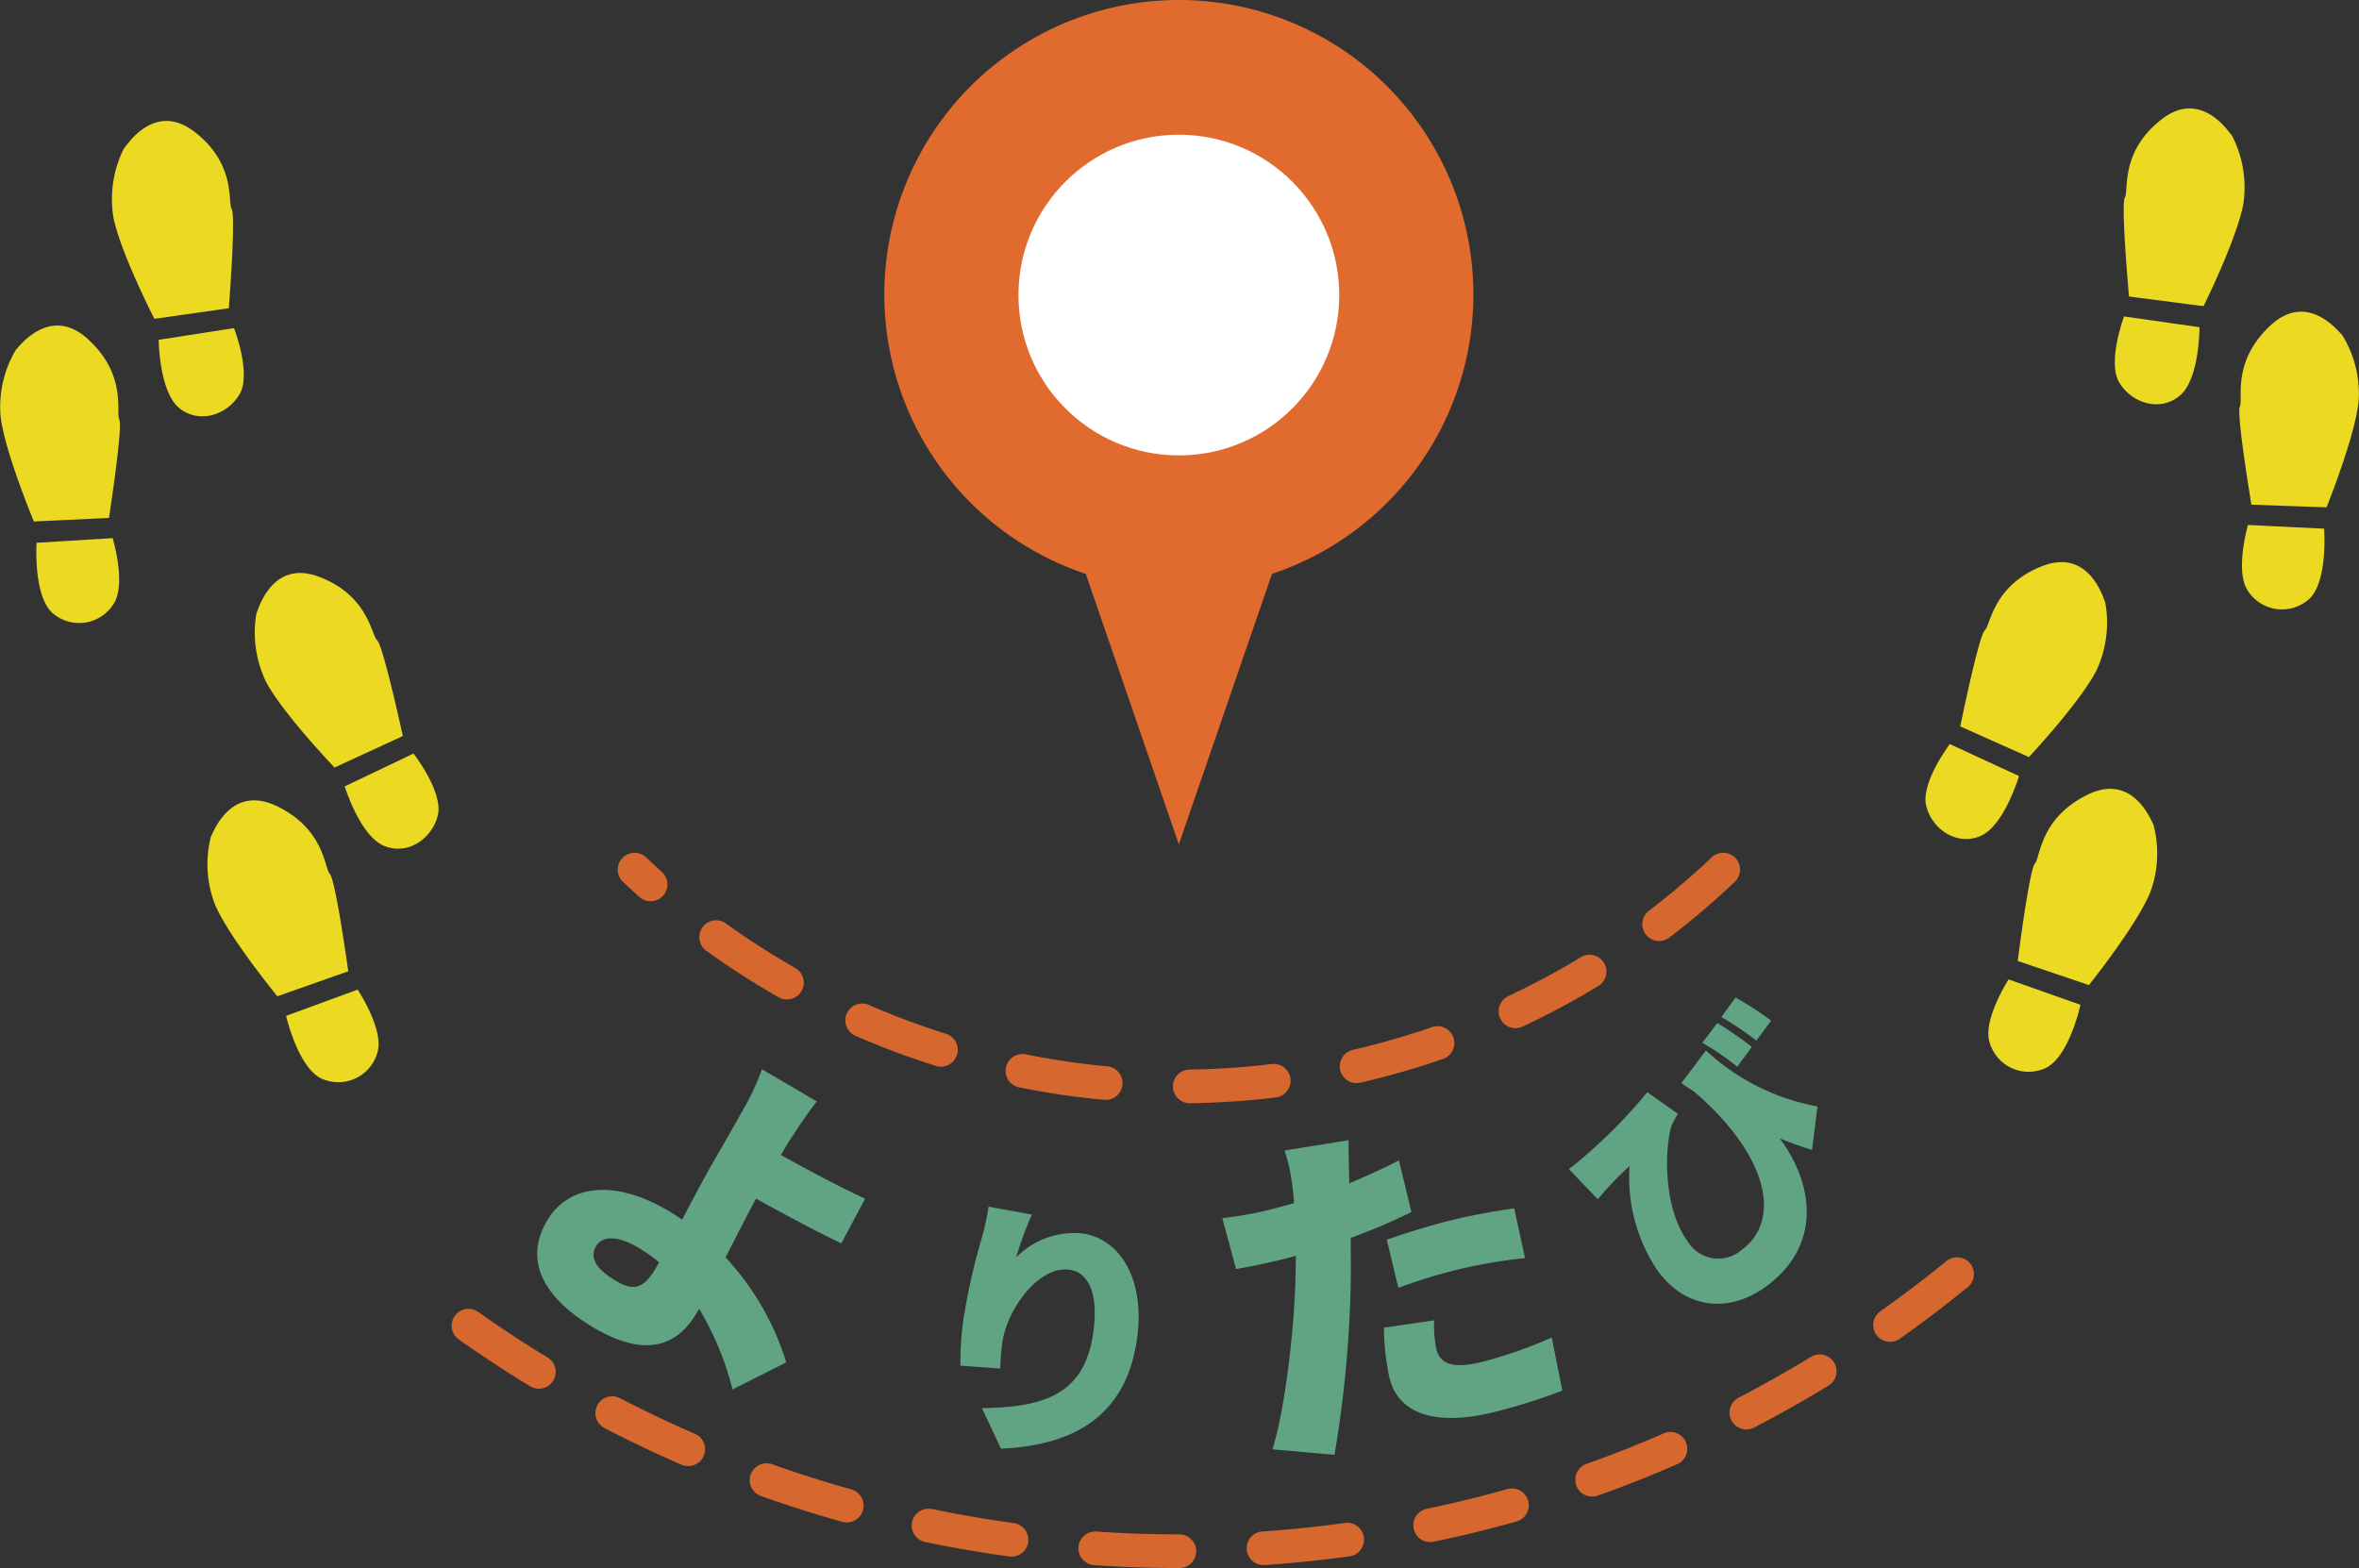 <svg xmlns="http://www.w3.org/2000/svg" width="280.204" height="186.282" viewBox="0 0 280.204 186.282">
  <rect x="0" y="0" width="280.204" height="186.282" fill="#333333" stroke="none"/>
  <g id="グループ_18" data-name="グループ 18" transform="translate(-181.715 -426.853)">
    <g id="グループ_17" data-name="グループ 17">
      <g id="グループ_2" data-name="グループ 2">
        <g id="グループ_1" data-name="グループ 1">
          <path id="パス_1" data-name="パス 1" d="M268.729,591.923a36.241,36.241,0,0,0-3.967-9.587l-.3.507c-1.957,3.332-5.45,5.714-12.152,1.779-5.216-3.063-8.723-7.461-5.618-12.749,2.383-4.058,7.653-5.152,14.427-1.175.544.32,1.1.7,1.624,1.051,1.472-2.838,3.086-5.836,4.128-7.61,1.3-2.21,2.24-3.9,3.1-5.441a28.179,28.179,0,0,0,2.245-4.819l6.521,3.829c-.883,1.089-2.034,2.8-3.043,4.352-.419.629-.823,1.318-1.227,2.006,2.9,1.609,6.974,3.8,10.006,5.194l-2.824,5.307c-3.047-1.448-7.226-3.707-10.13-5.314-1.1,2.035-2.4,4.583-3.615,6.986a32.18,32.18,0,0,1,7.2,12.461Zm-8.717-15.1a19.024,19.024,0,0,0-2.553-1.791c-2.282-1.339-4.178-1.43-4.943-.126-.957,1.63.511,3.029,2.467,4.177,2.137,1.255,3.285.711,4.646-1.607Z" fill="#60a484"/>
          <path id="パス_2" data-name="パス 2" d="M304.277,571.151a47.549,47.549,0,0,0-1.882,5.1,9.687,9.687,0,0,1,7.87-2.865c4.5.635,7.506,5.455,6.5,12.553-1.265,8.97-7.311,12.642-16.155,13.01l-2.262-4.811c7.223-.113,12.169-1.484,13.219-8.932.671-4.754-.6-7.2-2.819-7.509-3.582-.505-7.4,4.58-7.983,8.7a26.042,26.042,0,0,0-.235,3.039l-4.735-.345a36.776,36.776,0,0,1,.344-5.414,76.077,76.077,0,0,1,2.236-9.9,31.879,31.879,0,0,0,.764-3.577Z" fill="#60a484"/>
          <path id="パス_3" data-name="パス 3" d="M349.365,570.841a67.413,67.413,0,0,1-7.209,3.071c0,1.813.028,3.708,0,5.4a138.034,138.034,0,0,1-1.928,20.374l-7.369-.649c1.449-4.58,2.563-13.961,2.72-19.959.019-1,.069-2.047.048-3.035-.685.208-1.379.374-2.032.531-2.082.5-3.654.792-5.062,1.044l-1.625-6.045a43.484,43.484,0,0,0,5.3-.929c1.062-.255,2.154-.561,3.207-.857a14.962,14.962,0,0,0-.148-1.692,22.712,22.712,0,0,0-.966-4.562l7.609-1.223c-.022,1.343.04,3.4.062,4.39l0,.734c2-.828,3.989-1.737,5.913-2.717Zm2.7,12.869a15.1,15.1,0,0,0,.245,3.353c.4,1.674,1.719,2.481,5.271,1.627a52.868,52.868,0,0,0,8.451-2.937l1.256,6.306a68.431,68.431,0,0,1-8.315,2.6c-7.064,1.7-11.235-.021-12.226-4.145a29.562,29.562,0,0,1-.648-5.934Zm-5.626-9.575c2.269-.8,5.242-1.735,7.9-2.372,2.245-.54,4.725-1.006,7.233-1.35l1.29,5.909a60.334,60.334,0,0,0-7.15,1.157,63.644,63.644,0,0,0-7.9,2.372Z" fill="#60a484"/>
          <path id="パス_4" data-name="パス 4" d="M384.348,551.651A26.457,26.457,0,0,0,397.6,558.3l-.651,5.166q-1.832-.57-3.835-1.374c4.107,5.52,4.994,12.814-1.7,17.649-4.384,3.166-9.52,2.613-12.817-1.952a19.725,19.725,0,0,1-3.318-12.407,34.893,34.893,0,0,0-2.483,2.465c-.47.5-.784.881-1.294,1.487l-3.431-3.6a17.669,17.669,0,0,0,1.448-1.164,60.658,60.658,0,0,0,7.864-7.968l3.64,2.58a8.659,8.659,0,0,0-.8,1.522c-.773,2.809-.971,9.584,1.97,13.656a4.248,4.248,0,0,0,6.345,1.024c4.8-3.467,3.355-11.149-5.621-18.875-.5-.311-.975-.639-1.493-.975Zm3.722,1.929a33.238,33.238,0,0,0-4.147-2.846l1.776-2.349a46.183,46.183,0,0,1,4.1,2.839Zm2.264-3.1a36.066,36.066,0,0,0-4.154-2.8l1.679-2.32a38.259,38.259,0,0,1,4.234,2.745Z" fill="#60a484"/>
        </g>
      </g>
      <path id="パス_5" data-name="パス 5" d="M356.725,461.839a34.985,34.985,0,1,0-46.041,33.191l11.056,32.136L332.8,495.03A34.991,34.991,0,0,0,356.725,461.839Z" fill="#e16b2e"/>
      <circle id="楕円形_1" data-name="楕円形 1" cx="19.051" cy="19.051" r="19.051" transform="translate(302.689 442.855)" fill="#fff"/>
      <g id="グループ_9" data-name="グループ 9">
        <g id="グループ_5" data-name="グループ 5">
          <g id="グループ_3" data-name="グループ 3">
            <path id="パス_6" data-name="パス 6" d="M429.84,543.881l-8.457-2.864s1.37-10.839,2.033-11.559.552-5.375,6.237-8.182,7.77,3.664,7.828,3.472a13.218,13.218,0,0,1-.4,8.215C435.44,536.881,429.84,543.881,429.84,543.881Z" fill="#ebda21"/>
            <path id="パス_7" data-name="パス 7" d="M428.834,546.223l-8.535-3.015s-3.166,4.9-2.231,7.571a4.823,4.823,0,0,0,6.751,2.9C427.554,552.2,428.834,546.223,428.834,546.223Z" fill="#ebda21"/>
          </g>
          <g id="グループ_4" data-name="グループ 4">
            <path id="パス_8" data-name="パス 8" d="M422.712,516.792l-8.156-3.642s2.194-10.74,2.906-11.4.962-5.338,6.81-7.634,7.413,4.382,7.486,4.195a13.435,13.435,0,0,1-1.03,8.2C428.8,510.286,422.712,516.792,422.712,516.792Z" fill="#ebda21"/>
            <path id="パス_9" data-name="パス 9" d="M421.534,519.049l-8.22-3.8s-3.515,4.619-2.795,7.387,3.64,4.757,6.463,3.522S421.534,519.049,421.534,519.049Z" fill="#ebda21"/>
          </g>
        </g>
        <g id="グループ_8" data-name="グループ 8">
          <g id="グループ_6" data-name="グループ 6">
            <path id="パス_10" data-name="パス 10" d="M458.063,487.125l-8.923-.314s-1.8-10.775-1.373-11.656-1.015-5.306,3.624-9.628,8.495,1.277,8.5,1.077a13.214,13.214,0,0,1,1.977,7.983C461.417,478.812,458.063,487.125,458.063,487.125Z" fill="#ebda21"/>
            <path id="パス_11" data-name="パス 11" d="M457.772,489.658l-9.041-.437s-1.626,5.6.038,7.893a4.822,4.822,0,0,0,7.3.838C458.262,495.748,457.772,489.658,457.772,489.658Z" fill="#ebda21"/>
          </g>
          <g id="グループ_7" data-name="グループ 7">
            <path id="パス_12" data-name="パス 12" d="M443.454,463.226,434.6,462.08s-.983-10.919-.492-11.757-.611-5.389,4.33-9.268,8.36,2.068,8.376,1.868a13.429,13.429,0,0,1,1.369,8.149C447.416,455.245,443.454,463.226,443.454,463.226Z" fill="#ebda21"/>
            <path id="パス_13" data-name="パス 13" d="M442.975,465.725l-8.966-1.279s-2.04,5.434-.555,7.878,4.853,3.511,7.2,1.517S442.975,465.725,442.975,465.725Z" fill="#ebda21"/>
          </g>
        </g>
      </g>
      <g id="グループ_16" data-name="グループ 16">
        <g id="グループ_12" data-name="グループ 12">
          <g id="グループ_10" data-name="グループ 10">
            <path id="パス_14" data-name="パス 14" d="M214.661,545.21l8.421-2.968s-1.5-10.821-2.175-11.534-.619-5.367-6.338-8.1-7.724,3.76-7.785,3.569a13.217,13.217,0,0,0,.5,8.209C208.975,538.28,214.661,545.21,214.661,545.21Z" fill="#ebda21"/>
            <path id="パス_15" data-name="パス 15" d="M215.7,547.539l8.5-3.12s3.226,4.857,2.324,7.543a4.823,4.823,0,0,1-6.715,2.983C217.05,553.5,215.7,547.539,215.7,547.539Z" fill="#ebda21"/>
          </g>
          <g id="グループ_11" data-name="グループ 11">
            <path id="パス_16" data-name="パス 16" d="M221.454,518.035l8.11-3.742s-2.327-10.713-3.046-11.366-1.028-5.325-6.9-7.549-7.359,4.473-7.433,4.287a13.422,13.422,0,0,0,1.131,8.185C215.287,511.6,221.454,518.035,221.454,518.035Z" fill="#ebda21"/>
            <path id="パス_17" data-name="パス 17" d="M222.659,520.277l8.173-3.9s3.572,4.576,2.886,7.352-3.581,4.8-6.419,3.6S222.659,520.277,222.659,520.277Z" fill="#ebda21"/>
          </g>
        </g>
        <g id="グループ_15" data-name="グループ 15">
          <g id="グループ_13" data-name="グループ 13">
            <path id="パス_18" data-name="パス 18" d="M185.739,488.807l8.919-.424s1.667-10.8,1.229-11.672.949-5.319-3.743-9.583-8.479,1.382-8.482,1.182a13.221,13.221,0,0,0-1.878,8.007C182.283,480.536,185.739,488.807,185.739,488.807Z" fill="#ebda21"/>
            <path id="パス_19" data-name="パス 19" d="M186.061,491.336l9.035-.549s1.7,5.579.06,7.893a4.822,4.822,0,0,1-7.289.928C185.646,497.432,186.061,491.336,186.061,491.336Z" fill="#ebda21"/>
          </g>
          <g id="グループ_14" data-name="グループ 14">
            <path id="パス_20" data-name="パス 20" d="M200.052,464.729l8.843-1.255s.848-10.93.347-11.762.544-5.4-4.445-9.214-8.333,2.171-8.351,1.971a13.42,13.42,0,0,0-1.268,8.165C195.992,456.8,200.052,464.729,200.052,464.729Z" fill="#ebda21"/>
            <path id="パス_21" data-name="パス 21" d="M200.562,467.222l8.95-1.39s2.106,5.409.652,7.871-4.81,3.571-7.183,1.606S200.562,467.222,200.562,467.222Z" fill="#ebda21"/>
          </g>
        </g>
      </g>
    </g>
    <path id="パス_22" data-name="パス 22" d="M414.176,578.219A146.26,146.26,0,0,1,233.3,581.373" fill="none" stroke="#d6672f" stroke-linecap="round" stroke-miterlimit="10" stroke-width="4" stroke-dasharray="10 10"/>
    <path id="パス_23" data-name="パス 23" d="M386.4,530.166a94.02,94.02,0,0,1-129.311,0" fill="none" stroke="#d6672f" stroke-linecap="round" stroke-miterlimit="10" stroke-width="4" stroke-dasharray="10 10"/>
  </g>
</svg>
